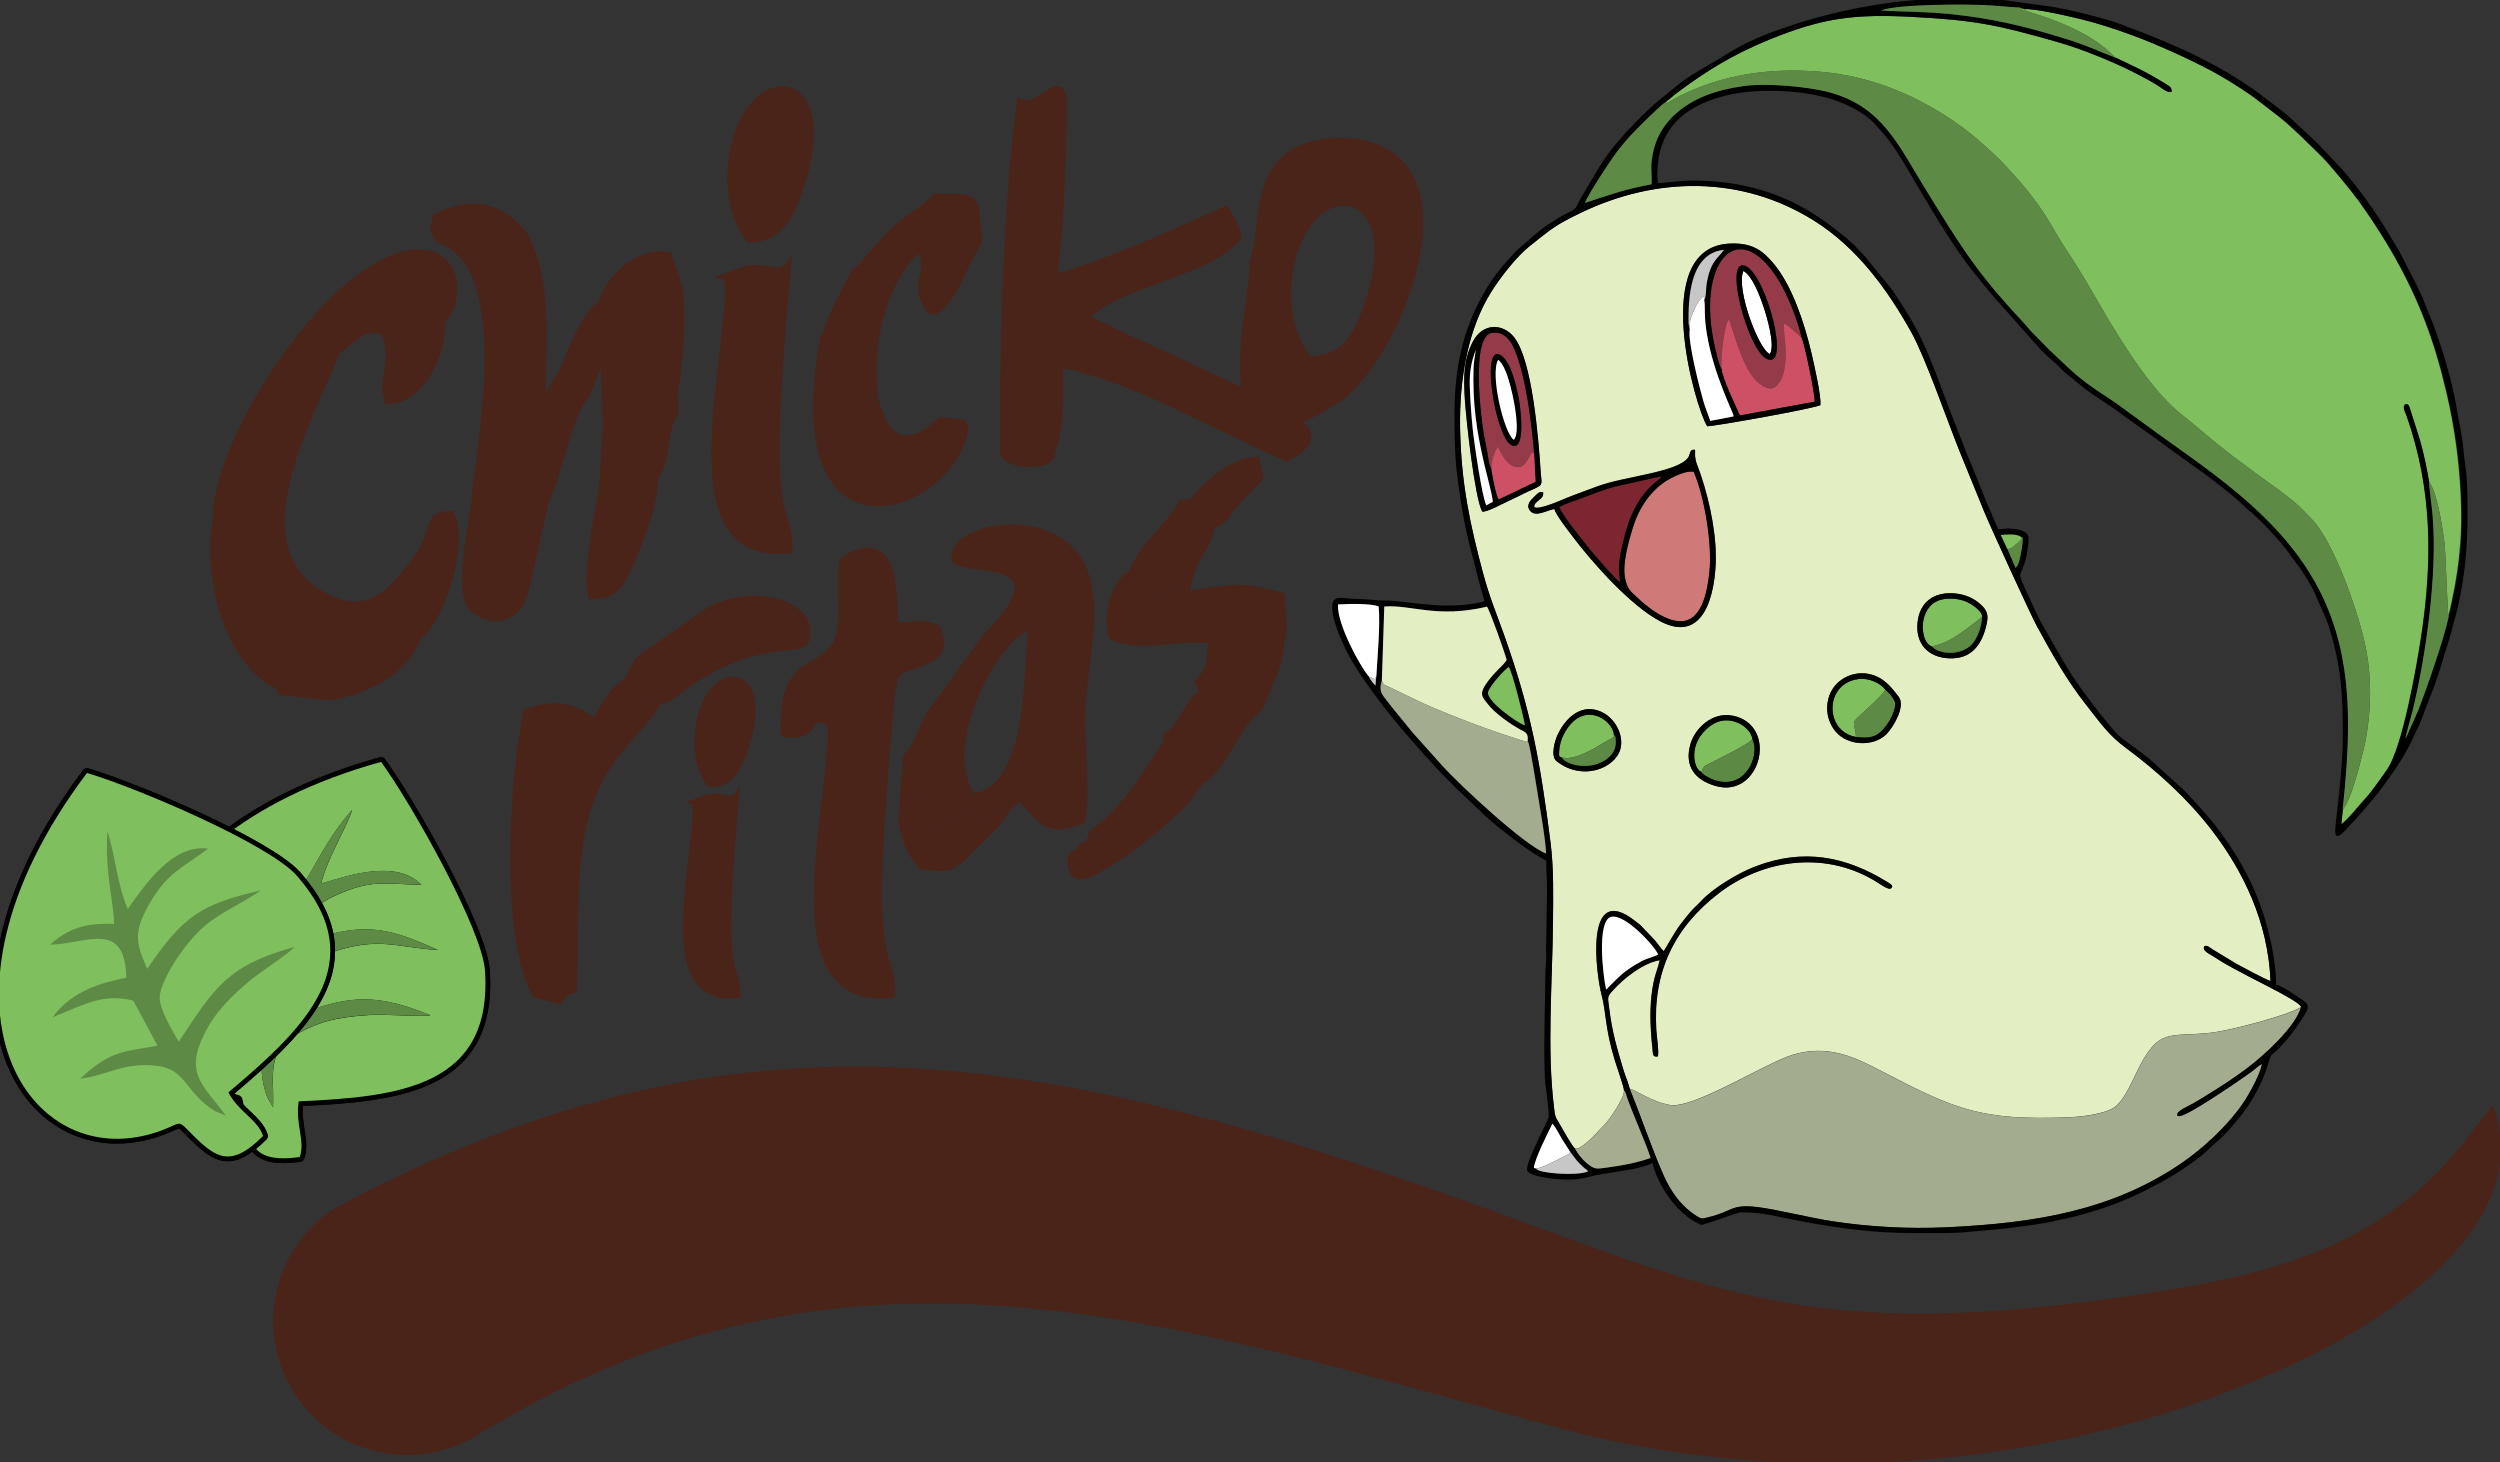 <?xml version="1.0" encoding="UTF-8"?>
<!DOCTYPE svg PUBLIC "-//W3C//DTD SVG 1.1//EN" "http://www.w3.org/Graphics/SVG/1.1/DTD/svg11.dtd">
<!-- Creator: CorelDRAW -->
<svg xmlns="http://www.w3.org/2000/svg" xml:space="preserve" width="26.924mm" height="15.748mm" style="shape-rendering:geometricPrecision; text-rendering:geometricPrecision; image-rendering:optimizeQuality; fill-rule:evenodd; clip-rule:evenodd"
viewBox="0 0 26.924 15.748"
 xmlns:xlink="http://www.w3.org/1999/xlink">
 <rect x="0" y="0" width="26.924" height="15.748" fill="#333333" stroke="none"/>
 <defs>
  <style type="text/css">
   <![CDATA[
    .str1 {stroke:#010100;stroke-width:0.103;stroke-linecap:round;stroke-linejoin:round}
    .str0 {stroke:black;stroke-width:0.103;stroke-linecap:round;stroke-linejoin:round}
    .fil0 {fill:none}
    .fil3 {fill:#010100}
    .fil2 {fill:#4A2319}
    .fil12 {fill:#5C8A45}
    .fil6 {fill:#5D8B45}
    .fil10 {fill:#7D2631}
    .fil1 {fill:#7FBF5E}
    .fil8 {fill:#953A49}
    .fil5 {fill:#A3AC8E}
    .fil11 {fill:#A5AD8E}
    .fil9 {fill:#CE5065}
    .fil7 {fill:#CF7A79}
    .fil4 {fill:#E3EEC3}
    .fil14 {fill:#C7C7C7}
    .fil16 {fill:#C8C8C8}
    .fil15 {fill:#FBFBFC}
    .fil13 {fill:white}
   ]]>
  </style>
 </defs>
 <g id="Capa_x0020_1">
  <g>
   <path class="fil0 str0" d="M3.243 9.553c0.117,-0.146 0.268,-0.519 0.551,-0.832 -0.091,0.257 -0.262,0.505 -0.336,0.796 0.322,-0.099 0.814,-0.26 1.082,0.013 -0.351,-0.007 -0.509,-0.059 -0.845,0.079 -0.336,0.137 -0.391,0.241 -0.464,0.548 0.654,-0.218 0.89,-0.199 1.486,0.075 -0.476,-0.033 -0.633,-0.146 -1.15,0.025 -0.141,0.046 -0.355,0.139 -0.42,0.23 -0.078,0.109 -0.102,0.346 -0.123,0.498 0.653,-0.224 0.908,-0.338 1.612,-0.051 -0.092,0.021 -0.486,-0.014 -0.648,-0.003 -0.198,0.013 -0.399,0.035 -0.573,0.103 -0.589,0.231 -0.458,0.475 -0.474,0.891l-0.062 -0.108c-0.141,-0.369 0.038,-0.549 -0.211,-0.782 -0.252,-0.234 -0.46,-0.226 -0.729,-0.38 0.46,-0.046 0.567,0.07 0.877,0.225l0.088 -0.544c-0.204,-0.252 -0.411,-0.282 -0.799,-0.386 0.334,-0.1 0.651,0.025 0.89,0.145 0.379,-0.513 -0.134,-0.555 -0.433,-0.782 0.332,-0.029 0.518,0.112 0.681,0.241zm0.862 -1.348c-2.999,0.832 -3.162,3.089 -1.715,3.541 0.252,0.079 0.209,-0.007 0.249,0.281 0.045,0.321 0.115,0.5 0.589,0.434 0.062,-0.174 -0.05,-0.354 -0.011,-0.6 1.099,-0.048 2.085,-0.165 2.007,-1.401 -0.028,-0.452 -0.795,-1.809 -1.12,-2.255z"/>
   <path id="1" class="fil1" d="M3.243 9.553c0.117,-0.146 0.268,-0.519 0.551,-0.832 -0.091,0.257 -0.262,0.505 -0.336,0.796 0.322,-0.099 0.814,-0.26 1.082,0.013 -0.351,-0.007 -0.509,-0.059 -0.845,0.079 -0.336,0.137 -0.391,0.241 -0.464,0.548 0.654,-0.218 0.89,-0.199 1.486,0.075 -0.476,-0.033 -0.633,-0.146 -1.15,0.025 -0.141,0.046 -0.355,0.139 -0.42,0.23 -0.078,0.109 -0.102,0.346 -0.123,0.498 0.653,-0.224 0.908,-0.338 1.612,-0.051 -0.092,0.021 -0.486,-0.014 -0.648,-0.003 -0.198,0.013 -0.399,0.035 -0.573,0.103 -0.589,0.231 -0.458,0.475 -0.474,0.891l-0.062 -0.108c-0.141,-0.369 0.038,-0.549 -0.211,-0.782 -0.252,-0.234 -0.46,-0.226 -0.729,-0.38 0.46,-0.046 0.567,0.07 0.877,0.225l0.088 -0.544c-0.204,-0.252 -0.411,-0.282 -0.799,-0.386 0.334,-0.1 0.651,0.025 0.89,0.145 0.379,-0.513 -0.134,-0.555 -0.433,-0.782 0.332,-0.029 0.518,0.112 0.681,0.241zm0.862 -1.348c-2.999,0.832 -3.162,3.089 -1.715,3.541 0.252,0.079 0.209,-0.007 0.249,0.281 0.045,0.321 0.115,0.5 0.589,0.434 0.062,-0.174 -0.05,-0.354 -0.011,-0.6 1.099,-0.048 2.085,-0.165 2.007,-1.401 -0.028,-0.452 -0.795,-1.809 -1.12,-2.255z"/>
  </g>
  <g>
   <path class="fil0 str1" d="M3.243 9.553c0.117,-0.146 0.268,-0.519 0.551,-0.832 -0.091,0.257 -0.262,0.505 -0.336,0.796 0.322,-0.099 0.814,-0.26 1.082,0.013 -0.351,-0.007 -0.509,-0.059 -0.845,0.079 -0.336,0.137 -0.391,0.241 -0.464,0.548 0.654,-0.218 0.89,-0.199 1.486,0.075 -0.476,-0.033 -0.633,-0.146 -1.15,0.025 -0.141,0.046 -0.355,0.139 -0.42,0.23 -0.078,0.109 -0.102,0.346 -0.123,0.498 0.653,-0.224 0.908,-0.338 1.612,-0.051 -0.092,0.021 -0.486,-0.014 -0.648,-0.003 -0.198,0.013 -0.399,0.035 -0.573,0.103 -0.589,0.231 -0.458,0.475 -0.474,0.891l-0.062 -0.108c-0.141,-0.369 0.038,-0.549 -0.211,-0.782 -0.252,-0.234 -0.46,-0.226 -0.729,-0.38 0.46,-0.046 0.567,0.07 0.877,0.225l0.088 -0.544c-0.204,-0.252 -0.411,-0.282 -0.799,-0.386 0.334,-0.1 0.651,0.025 0.89,0.145 0.379,-0.513 -0.134,-0.555 -0.433,-0.782 0.332,-0.029 0.518,0.112 0.681,0.241zm0.862 -1.348c-2.999,0.832 -3.162,3.089 -1.715,3.541 0.252,0.079 0.209,-0.007 0.249,0.281 0.045,0.321 0.115,0.5 0.589,0.434 0.062,-0.174 -0.05,-0.354 -0.011,-0.6 1.099,-0.048 2.085,-0.165 2.007,-1.401 -0.028,-0.452 -0.795,-1.809 -1.12,-2.255zm0 0z"/>
   <path id="1" class="fil1" d="M3.243 9.553c0.117,-0.146 0.268,-0.519 0.551,-0.832 -0.091,0.257 -0.262,0.505 -0.336,0.796 0.322,-0.099 0.814,-0.26 1.082,0.013 -0.351,-0.007 -0.509,-0.059 -0.845,0.079 -0.336,0.137 -0.391,0.241 -0.464,0.548 0.654,-0.218 0.89,-0.199 1.486,0.075 -0.476,-0.033 -0.633,-0.146 -1.15,0.025 -0.141,0.046 -0.355,0.139 -0.42,0.23 -0.078,0.109 -0.102,0.346 -0.123,0.498 0.653,-0.224 0.908,-0.338 1.612,-0.051 -0.092,0.021 -0.486,-0.014 -0.648,-0.003 -0.198,0.013 -0.399,0.035 -0.573,0.103 -0.589,0.231 -0.458,0.475 -0.474,0.891l-0.062 -0.108c-0.141,-0.369 0.038,-0.549 -0.211,-0.782 -0.252,-0.234 -0.46,-0.226 -0.729,-0.38 0.46,-0.046 0.567,0.07 0.877,0.225l0.088 -0.544c-0.204,-0.252 -0.411,-0.282 -0.799,-0.386 0.334,-0.1 0.651,0.025 0.89,0.145 0.379,-0.513 -0.134,-0.555 -0.433,-0.782 0.332,-0.029 0.518,0.112 0.681,0.241zm0.862 -1.348c-2.999,0.832 -3.162,3.089 -1.715,3.541 0.252,0.079 0.209,-0.007 0.249,0.281 0.045,0.321 0.115,0.5 0.589,0.434 0.062,-0.174 -0.05,-0.354 -0.011,-0.6 1.099,-0.048 2.085,-0.165 2.007,-1.401 -0.028,-0.452 -0.795,-1.809 -1.12,-2.255zm0 0z"/>
  </g>
  <path class="fil2" d="M9.674 8.851c0.059,0.28 0.102,0.348 0.225,0.505 0.297,0.047 0.37,0.041 0.551,-0.15 0.103,-0.109 0.22,-0.212 0.329,-0.331 -0.282,-0.056 -0.203,-0.132 -0.468,-0.163 -0.046,0.138 -0.013,0.099 -0.023,0.142l-0.033 0.109c-0.282,-0.033 -0.23,-0.026 -0.288,-0.281 -0.063,-0.278 -0.06,-0.161 -0.137,-0.389 -0.038,0.144 -0.051,0.167 -0.075,0.282 -0.009,0.038 -0.022,0.115 -0.03,0.145 -0.039,0.146 0.025,0.029 -0.05,0.13zm1.689 -3.973c0,0.102 -0.098,0.152 -0.294,0.152 -0.138,0 -0.239,-0.044 -0.301,-0.133 0,-1.678 0.064,-2.961 0.191,-3.847 0.061,0.021 0.096,0.032 0.107,0.032 0.016,0 0.069,-0.025 0.153,-0.076 0.085,-0.052 0.135,-0.077 0.15,-0.077 0.079,0 0.119,0.053 0.119,0.158 0,0.654 -0.031,1.272 -0.094,1.856 0.41,-0.117 1.017,-0.361 1.822,-0.734 0.102,0.161 0.151,0.286 0.151,0.374 -0.146,0.144 -0.331,0.257 -0.556,0.341 -0.16,0.061 -0.344,0.131 -0.555,0.21 -0.21,0.079 -0.38,0.17 -0.509,0.271 0.145,0.078 0.374,0.187 0.688,0.329l0.806 0.373c0.294,0.135 0.547,0.28 0.761,0.438 0.082,0.027 0.122,0.077 0.122,0.153 0,0.097 -0.088,0.189 -0.265,0.273 -0.11,-0.045 -0.502,-0.231 -1.178,-0.555 -0.473,-0.229 -0.884,-0.379 -1.232,-0.451 -0.002,0.272 -0.004,0.426 -0.006,0.465 -0.011,0.196 -0.038,0.346 -0.08,0.449zm-3.984 3.765c0.071,0.029 0.102,-0.051 0.066,0.321 -0.071,0.745 -0.325,1.887 0.528,1.782 0.011,-0.196 -0.049,-0.236 -0.077,-0.435 -0.026,-0.186 -0.022,-0.404 -0.016,-0.593 0.013,-0.353 0.043,-0.741 0.075,-1.084 0.027,-0.317 0.014,-0.031 -0.121,-0.067 -0.171,-0.044 -0.251,0 -0.354,0.038 -0.008,0.003 -0.023,0.009 -0.03,0.011l-0.07 0.027zm0.316 -5.655c0.099,0.04 0.144,-0.072 0.093,0.453 -0.1,1.052 -0.458,2.663 0.746,2.514 0.015,-0.277 -0.069,-0.333 -0.109,-0.614 -0.037,-0.263 -0.032,-0.57 -0.022,-0.836 0.018,-0.498 0.061,-1.047 0.105,-1.53 0.039,-0.448 0.02,-0.044 -0.171,-0.094 -0.241,-0.063 -0.353,-0.001 -0.5,0.053 -0.01,0.004 -0.033,0.012 -0.042,0.016l-0.099 0.039zm-0.066 5.492c-0.131,-0.179 -0.192,-0.433 -0.124,-0.737 0.151,-0.675 0.834,-0.608 0.575,0.254 -0.077,0.256 -0.17,0.49 -0.451,0.483zm0.418 -5.868c-0.185,-0.252 -0.271,-0.611 -0.175,-1.039 0.213,-0.954 1.177,-0.858 0.811,0.358 -0.109,0.361 -0.24,0.692 -0.636,0.681zm-1.603 0.637c-0.16,0.099 -0.325,0.498 -0.408,0.71l-0.158 0.273 0.012 -0.682c-0.018,-0.436 -0.036,-0.666 -0.204,-1.025 -0.253,-0.328 -0.574,-0.44 -1.028,-0.209 -0.034,0.249 -0.053,0.118 0.051,0.297 0.793,0.243 0.438,2.089 0.373,2.728 -0.025,0.311 -0.211,1.006 -0.029,1.218 0.131,0.157 0.516,0.249 0.638,-0.184l0.225 -0.993c0.123,-0.185 0.233,-0.909 0.428,-1.108l0.128 -0.318 0.022 0.656 -0.043 0.616c-0.045,0.327 -0.188,0.931 -0.112,1.223 0.347,0.028 0.416,-0.205 0.541,-0.508 0.102,-0.246 0.201,-0.531 0.208,-0.804 0.143,-0.149 0.082,-0.49 0.216,-0.678l-0.005 -0.235c0.055,-0.277 0.097,-0.852 0.051,-1.131l-0.125 -0.379c-0.391,-0.067 -0.697,0.276 -0.78,0.532zm-4.148 2.209l-0.002 0.106c-0.132,0.749 0.183,1.622 0.669,1.844l0.045 0.076 0.555 0.062c0.48,-0.101 0.835,-0.306 0.973,-0.675 0.228,-0.144 0.545,-1.036 0.339,-1.369 -0.375,0.006 -0.14,0.177 -0.51,0.617 -0.173,0.205 -0.375,0.461 -0.746,0.317 -1.151,-0.447 -0.177,-2.041 0.036,-2.63l0.203 -0.156c0.1,-0.068 0.093,-0.057 0.214,-0.06 0.007,0 0.026,0.003 0.038,0.007 0.088,0.233 0.026,0.349 0.003,0.595l0.035 0.16c0.399,0.019 0.652,-0.5 0.647,-0.88 0.177,-0.206 0.197,-0.594 -0.087,-0.747 -0.85,-0.339 -2.287,1.699 -2.412,2.733zm7.76 -3.37c-0.141,0.158 -0.349,0.253 -0.498,0.413 -0.085,0.091 -0.127,0.141 -0.215,0.237 -0.101,0.111 -0.082,0.129 -0.166,0.156 -0.096,0.224 -0.238,0.42 -0.308,0.677l-0.034 0.051c-0.489,2.655 1.498,1.894 1.591,0.983l-0.028 -0.085 -0.279 -0.027 -0.166 0.136c-0.352,0.197 -0.413,-0.121 -0.5,-0.338l-0.008 -0.224c-0.027,-0.491 0.149,-1.071 0.449,-1.337 0.081,0.202 -0.053,0.261 0.008,0.481l0.041 0.083c0.15,0.324 0.435,-0.286 0.489,-0.423l0.147 -0.276c-0.059,-0.527 0.026,-0.501 -0.523,-0.509zm3.326 4.634l0.057 0.331 -0.273 0.11c0.013,0.03 0.086,-0.047 0.005,0.194 -0.074,0.22 -0.244,0.088 -0.262,0.087 -0.091,0.08 -0.022,0.001 -0.118,0.13 -0.043,0.058 -0.061,0.101 -0.088,0.142 -0.075,0.115 -0.074,0.13 -0.171,0.187l0 0.081 0.278 0.649 0.149 -0.197c0.273,-0.16 0.357,-0.587 0.637,-0.789l0.203 -0.494 0.063 -0.407 -0.138 -0.021c-0.113,0.191 -0.011,0.121 -0.179,0.168 -0.077,-0.144 -0.006,-0.067 -0.164,-0.172zm-0.567 -1.346c0.191,0.079 0.237,0.251 0.264,0.319 0.201,-0.114 0.15,-0.149 0.288,-0.289 0.129,-0.13 0.141,-0.141 0.244,-0.255l-0.053 -0.228c-0.281,-0.023 -0.582,0.266 -0.742,0.454zm-4.015 2.399c0.099,0.04 0.143,-0.072 0.093,0.453 -0.1,1.051 -0.458,2.663 0.746,2.514 0.016,-0.277 -0.069,-0.333 -0.109,-0.614 -0.038,-0.262 -0.032,-0.57 -0.023,-0.836 0.018,-0.498 0.061,-1.047 0.105,-1.53l0.022 -0.26c-0.128,0.157 -0.108,-0.216 -0.108,0.223 0.005,-0.006 0.189,0.013 -0.086,-0.058 -0.241,-0.063 -0.354,0 -0.5,0.053 -0.011,0.004 -0.033,0.013 -0.042,0.016l-0.099 0.039zm2.935 1.173c-0.076,0.224 -0,0.025 -0.135,0.182 -0.045,0.052 -0.134,0.052 -0.098,0.211 0.049,0.218 0.267,0.112 0.406,0.013 0.205,-0.085 0.798,-0.581 0.902,-0.721l-0.278 -0.649c-0.237,0.359 -0.481,0.76 -0.798,0.964zm0.967 -3.554c-0.149,0.272 -0.398,0.415 -0.546,0.763 0.066,0.104 0.068,0.192 0.227,0.233 0.016,0.004 0.032,0.008 0.049,0.009 0.288,0.027 0.24,-0.104 0.264,-0.166 0.057,0.333 -0.039,-0.02 0.121,0.121 0.062,-0.356 0.22,-0.422 0.261,-0.661 -0.027,-0.068 -0.072,-0.239 -0.264,-0.319l-0.113 0.018zm-6.956 5.348l0.291 0.075c0.086,-0.099 0.072,-0.117 0.171,-0.125 0.039,-0.61 -0.024,-1.318 0.134,-1.898 0.181,-0.665 0.544,-0.821 0.773,-1.209 -0.209,-0.133 -0.314,-0.032 -0.361,-0.305 -0.196,0.144 -0.217,0.211 -0.357,0.442 -0.244,-0.166 -0.445,-0.194 -0.757,-0.081 -0.151,0.717 -0.269,2.476 0.106,3.102zm3.199 -3.785c-0.174,0.247 -0.574,0.119 -0.536,0.972 0.182,0.035 0.3,0.028 0.391,-0.154l0.099 -0.039c0.009,-0.004 0.031,-0.012 0.042,-0.016 0.147,-0.053 0.259,-0.116 0.5,-0.053 0.275,0.071 0.091,0.052 0.086,0.058 0,-0.439 -0.021,-0.066 0.108,-0.223 0.052,-0.335 0.038,-0.208 0.334,-0.343 0.227,-0.104 0.235,-0.207 0.151,-0.419 -0.253,-0.104 -0.196,-0.023 -0.448,-0.045 -0.006,-0.141 -0.007,-0.286 -0.028,-0.426 -0.092,-0.629 -0.583,-0.269 -0.592,-0.253 -0.083,0.129 0.049,0.794 -0.107,0.942zm-2.191 0.322c0.047,0.273 0.152,0.172 0.361,0.305 0.159,-0.036 0.166,-0.091 0.332,-0.202 0.908,-0.605 1.297,-0.188 1.282,-0.599 -0.009,-0.264 -0.487,-0.513 -1.078,-0.261l-0.76 0.527c-0.045,0.046 -0.059,0.059 -0.095,0.122 -0.066,0.115 -0.012,-0.024 -0.041,0.109zm3.736 1.266c-0.334,-0.524 0.219,-1.578 0.577,-1.754 -0.039,0.597 -0.038,1.665 -0.577,1.754zm-0.767 -0.4l-0.05 0.705c0.075,-0.102 0.011,0.016 0.05,-0.13 0.008,-0.03 0.021,-0.107 0.03,-0.145 0.025,-0.115 0.038,-0.138 0.075,-0.282 0.077,0.228 0.074,0.11 0.137,0.389 0.058,0.256 0.006,0.249 0.288,0.281l0.033 -0.109c0.009,-0.043 -0.023,-0.004 0.023,-0.142 0.265,0.032 0.186,0.108 0.468,0.163 0.089,-0.123 0.076,-0.138 0.203,-0.238 0.217,0.229 0.293,0.39 0.696,0.23 0.084,-0.189 -0.012,-0.996 0.016,-1.311 0.035,-0.401 0.145,-0.878 0.061,-1.272 -0.202,-0.955 -1.625,-0.659 -1.5,-0.239 0.153,0.193 1.193,-0.078 0.339,0.789l-0.613 0.843c-0.074,0.144 -0.15,0.361 -0.258,0.469zm3.142 -0.809l0.044 0.107c0.019,0.002 0.189,0.133 0.262,-0.087 0.081,-0.241 0.007,-0.164 -0.005,-0.194l0.273 -0.11 -0.057 -0.331c-0.096,-0.13 -0.121,-0.186 -0.118,-0.424l-0.446 0.059c-0.16,-0.141 -0.064,0.212 -0.121,-0.121 -0.024,0.061 0.024,0.192 -0.264,0.166 -0.017,-0.001 -0.033,-0.005 -0.049,-0.009 -0.16,-0.041 -0.162,-0.129 -0.227,-0.233 -0.124,0.045 -0.31,0.376 -0.211,0.721 0.301,0.154 0.691,0.014 1.068,0.048 -0.028,0.247 -0.023,0.282 -0.148,0.409zm0.516 -0.615c0.158,0.105 0.087,0.028 0.164,0.172 0.168,-0.047 0.066,0.024 0.179,-0.168l0.138 0.021 -0.006 0.007 -0.023 -0.363c-0.173,-0.047 -0.355,-0.101 -0.57,-0.093 -0.003,0.239 0.022,0.294 0.118,0.424z"/>
  <path class="fil2" d="M13.455 2.82c0.059,0.28 -0.638,2.567 0.967,1.513 0.662,-0.451 1.559,-2.622 0.188,-2.839 -1.257,-0.103 -0.992,0.942 -1.155,1.327zm0.656 1.013c-0.178,-0.242 -0.261,-0.589 -0.169,-1 0.205,-0.918 1.133,-0.826 0.781,0.345 -0.105,0.348 -0.232,0.666 -0.612,0.655z"/>
  <path class="fil3" d="M1.509 10.071c-0.208,-0.003 -0.441,-0.001 -0.687,0.223 0.375,-0.002 0.808,-0.281 0.819,0.357 -0.263,0.05 -0.59,0.144 -0.794,0.426 0.371,-0.154 0.553,-0.256 0.869,-0.18l0.261 0.485c-0.34,0.066 -0.496,0.039 -0.832,0.356 0.307,-0.041 0.467,-0.174 0.809,-0.142 0.34,0.033 0.307,0.284 0.644,0.492l0.115 0.048c-0.24,-0.34 -0.493,-0.454 -0.166,-0.995 0.096,-0.16 0.242,-0.3 0.392,-0.431 0.122,-0.106 0.456,-0.319 0.516,-0.392 -0.734,0.201 -0.866,0.447 -1.248,1.022 -0.075,-0.133 -0.201,-0.336 -0.205,-0.47 -0.003,-0.112 0.11,-0.316 0.193,-0.439 0.306,-0.451 0.5,-0.457 0.897,-0.721 -0.64,0.146 -0.839,0.274 -1.225,0.845 -0.129,-0.288 -0.149,-0.404 0.034,-0.717 0.183,-0.314 0.34,-0.368 0.623,-0.577 -0.378,-0.053 -0.67,0.374 -0.866,0.649 -0.117,-0.276 -0.134,-0.576 -0.218,-0.836 -0.034,0.421 0.073,0.809 0.069,0.995z"/>
  <path class="fil0" d="M1.509 10.071c-0.208,-0.003 -0.441,-0.001 -0.687,0.223 0.375,-0.002 0.808,-0.281 0.819,0.357 -0.263,0.05 -0.59,0.144 -0.794,0.426 0.371,-0.154 0.553,-0.256 0.869,-0.18l0.261 0.485c-0.34,0.066 -0.496,0.039 -0.832,0.356 0.307,-0.041 0.467,-0.174 0.809,-0.142 0.34,0.033 0.307,0.284 0.644,0.492l0.115 0.048c-0.24,-0.34 -0.493,-0.454 -0.166,-0.995 0.096,-0.16 0.242,-0.3 0.392,-0.431 0.122,-0.106 0.456,-0.319 0.516,-0.392 -0.734,0.201 -0.866,0.447 -1.248,1.022 -0.075,-0.133 -0.201,-0.336 -0.205,-0.47 -0.003,-0.112 0.11,-0.316 0.193,-0.439 0.306,-0.451 0.5,-0.457 0.897,-0.721 -0.64,0.146 -0.839,0.274 -1.225,0.845 -0.129,-0.288 -0.149,-0.404 0.034,-0.717 0.183,-0.314 0.34,-0.368 0.623,-0.577 -0.378,-0.053 -0.67,0.374 -0.866,0.649 -0.117,-0.276 -0.134,-0.576 -0.218,-0.836 -0.034,0.421 0.073,0.809 0.069,0.995zm0 0z"/>
  <path class="fil4" d="M18.662 7.708c-0.226,-0.047 -0.408,0.14 -0.456,0.301 -0.07,0.239 0.043,0.39 0.27,0.455 0.484,0.14 0.685,-0.654 0.185,-0.757zm-1.477 -0.063c-0.205,-0.049 -0.35,0.135 -0.41,0.268 -0.031,0.067 -0.077,0.232 -0.012,0.284 0.277,0.22 0.63,0.079 0.688,-0.131 0.044,-0.158 -0.073,-0.375 -0.266,-0.421zm2.938 -0.388c-0.19,-0.037 -0.412,0.081 -0.442,0.318 -0.016,0.124 0.028,0.232 0.087,0.302 0.13,0.156 0.41,0.169 0.55,0.027 0.066,-0.067 0.209,-0.296 0.13,-0.4 -0.081,-0.107 -0.165,-0.216 -0.325,-0.247zm0.936 -0.866c-0.234,-0.024 -0.385,0.095 -0.408,0.31 -0.025,0.236 0.118,0.378 0.337,0.388 0.231,0.011 0.344,-0.131 0.398,-0.333 0.037,-0.137 0.017,-0.184 -0.069,-0.258 -0.063,-0.054 -0.149,-0.096 -0.259,-0.107zm-4.13 -0.624c0.231,0.305 0.634,0.756 0.952,0.923 0.464,0.244 0.597,-0.279 0.598,-0.702 0.001,-0.307 -0.094,-0.711 -0.201,-0.984 -0.05,-0.129 0.01,-0.178 -0.051,-0.16 -0.029,0.009 -0.024,0.047 -0.042,0.077 -0.104,0.163 -0.69,0.207 -0.975,0.313 -0.118,0.044 -0.225,0.082 -0.341,0.128 -0.06,0.025 -0.287,0.128 -0.345,0.099 -0.007,-0.072 0.107,-0.077 0.096,-0.159 -0.046,-0.012 -0.047,0 -0.111,0.061 -0.025,0.023 -0.069,0.072 -0.038,0.123 0.057,0.093 0.177,0.01 0.269,-0.007 0.03,0.079 0.142,0.222 0.191,0.286zm-0.967 -0.259c0.046,0.008 0.201,-0.076 0.248,-0.098 0.084,-0.038 0.152,-0.074 0.237,-0.115 0.041,-0.019 0.08,-0.032 0.123,-0.058 0.045,-0.027 0.026,-0.075 0.022,-0.132 -0.025,-0.391 -0.092,-1.223 -0.287,-1.473 -0.117,-0.15 -0.337,-0.162 -0.445,0.048 -0.101,0.196 -0.099,0.369 -0.086,0.613 0.013,0.214 0.108,1.075 0.187,1.214zm3.642 -1.146c0.012,-0.095 -0.074,-0.469 -0.1,-0.576 -0.074,-0.311 -0.208,-0.721 -0.412,-0.957 -0.107,-0.124 -0.217,-0.22 -0.474,-0.205 -0.859,0.05 -0.36,1.766 -0.233,1.966 0.055,0.006 1.17,-0.195 1.219,-0.227zm5.175 6.484c-0.141,0.089 -0.762,0.252 -0.964,0.275 -0.453,0.052 -0.566,-0.07 -0.807,0.43 -0.065,0.136 -0.142,0.308 -0.238,0.374 -0.109,0.074 -0.36,0.103 -0.513,0.108 -0.91,0.033 -1.19,-0.078 -1.976,-0.489 -0.285,-0.149 -0.584,-0.305 -0.978,-0.184 -0.289,0.089 -1.062,0.58 -1.315,0.54 -0.199,-0.032 -0.391,-0.173 -0.438,-0.175 -0.014,-0.061 -0.048,-0.137 -0.068,-0.203 -0.071,-0.241 -0.119,-0.391 -0.153,-0.659 -0.018,-0.137 -0.025,-0.128 0.046,-0.206 0.11,-0.121 0.318,-0.29 0.499,-0.318 -0.018,0.08 -0.05,0.153 -0.068,0.244 -0.038,0.188 -0.038,0.377 -0.024,0.569 0.003,0.046 0.008,0.091 0.013,0.137 0.006,0.056 -0.005,0.097 0.057,0.087 0.015,-0.044 -0.012,-0.215 -0.016,-0.279 -0.041,-0.628 0.191,-1.111 0.677,-1.482 0.468,-0.357 1.118,-0.454 1.658,-0.141 0.073,0.042 0.166,0.116 0.193,0.091 0.025,-0.024 0.013,-0.034 -0.038,-0.066 -0.449,-0.278 -0.902,-0.367 -1.422,-0.169 -0.187,0.071 -0.459,0.236 -0.584,0.372 -0.039,0.043 -0.083,0.078 -0.12,0.123 -0.036,0.044 -0.069,0.083 -0.104,0.13 -0.074,0.099 -0.162,0.266 -0.18,0.288l-0.027 -0.028c-0.009,-0.012 -0.011,-0.016 -0.023,-0.031 -0.015,-0.02 -0.029,-0.038 -0.048,-0.061l-0.154 -0.161c-0.017,-0.015 -0.04,-0.031 -0.061,-0.048 -0.55,-0.429 -0.413,0.59 -0.355,0.804 0.049,0.182 0.035,0.355 0.143,0.705 0.017,0.056 0.096,0.282 0.097,0.317 0.015,0.067 -0.146,0.309 -0.208,0.371 -0.039,0.039 -0.247,0.281 -0.317,0.258 -0.033,-0.02 -0.145,-0.227 -0.175,-0.278 -0.046,-0.074 -0.041,-0.074 -0.053,-0.169 -0.077,-0.628 -0.017,-1.337 -0.011,-1.978 0.003,-0.292 0.01,-0.587 -0.026,-0.872 -0.112,-0.875 -0.211,-1.417 -0.494,-2.218 -0.082,-0.232 -0.162,-0.419 -0.23,-0.672 -0.142,-0.532 -0.238,-0.972 -0.25,-1.564 -0.011,-0.551 0.09,-1.088 0.337,-1.478 0.099,-0.157 0.269,-0.378 0.416,-0.494 0.228,-0.18 0.265,-0.219 0.546,-0.355 0.81,-0.39 1.726,-0.406 2.508,0.081 0.46,0.287 0.789,0.732 1.054,1.208 0.153,0.276 0.383,0.944 0.522,1.288 0.089,0.221 0.174,0.424 0.261,0.64 0.057,0.142 0.507,1.126 0.571,1.24 0.166,0.303 0.315,0.572 0.524,0.837 0.154,0.195 0.244,0.331 0.432,0.469 0.338,0.249 0.67,0.554 0.925,0.886 0.338,0.44 0.606,0.987 0.632,1.624 -0.062,-0.019 -0.296,-0.147 -0.367,-0.185l-0.258 -0.156c-0.008,-0.005 -0.037,-0.027 -0.044,-0.03 -0.012,-0.006 -0.032,-0.015 -0.046,0.001 -0.021,0.045 0.061,0.079 0.098,0.104 0.146,0.096 0.257,0.15 0.415,0.234 0.085,0.045 0.533,0.262 0.531,0.313z"/>
  <path class="fil1" d="M26.371 6.637c-0.013,-0.023 -0.032,-0.677 -0.044,-0.784 -0.016,-0.134 -0.073,-0.525 -0.158,-0.649 -0.001,-0.002 -0.004,-0.002 -0.005,-0.006 -0.001,-0.004 -0.003,-0.004 -0.005,-0.006 -0.025,-0.147 -0.059,-0.31 -0.099,-0.452l-0.1 -0.315c-0.015,-0.044 -0.016,-0.082 -0.061,-0.07 -0.031,0.031 0.005,0.089 0.017,0.122 0.277,0.782 0.282,1.558 0.157,2.38 -0.049,0.32 -0.199,1.184 -0.365,1.428 -0.052,0.076 -0.171,0.245 -0.231,0.309 -0.053,0.056 -0.213,0.256 -0.264,0.281l0.016 -0.157c0.086,-0.069 0.223,-0.61 0.252,-0.77 0.055,-0.299 0.061,-0.632 0.005,-0.933 -0.069,-0.376 -0.345,-1.18 -0.596,-1.431 -0.117,-0.118 -0.113,-0.126 -0.267,-0.246 -0.093,-0.073 -0.191,-0.139 -0.291,-0.213 -0.097,-0.072 -0.196,-0.144 -0.29,-0.215 -0.209,-0.159 -0.366,-0.302 -0.556,-0.453 -0.251,-0.199 -0.498,-0.561 -0.673,-0.841 -0.132,-0.21 -0.251,-0.427 -0.379,-0.64 -0.066,-0.109 -0.128,-0.208 -0.196,-0.309 -0.068,-0.1 -0.124,-0.21 -0.19,-0.315 -0.14,-0.223 -0.288,-0.393 -0.446,-0.563 -0.088,-0.096 -0.165,-0.163 -0.259,-0.246 -0.09,-0.081 -0.175,-0.15 -0.282,-0.224 -0.387,-0.267 -0.884,-0.503 -1.479,-0.548 -0.53,-0.04 -1.021,0.03 -1.489,0.261l-0.123 0.068c-0.041,0.022 -0.028,0.019 -0.036,0.004 0.024,-0.026 0.034,-0.029 0.057,-0.048 0.024,-0.02 0.04,-0.034 0.064,-0.053 0.327,-0.245 0.607,-0.416 1.001,-0.577 0.573,-0.234 0.916,-0.277 1.545,-0.243 0.666,0.035 0.91,0.086 1.538,0.265 0.233,0.066 0.45,0.152 0.657,0.244 0.119,0.053 0.335,0.162 0.444,0.231 0.041,0.026 0.095,0.078 0.145,0.067 0.009,-0.052 -0.038,-0.07 -0.114,-0.116 -0.193,-0.117 -0.286,-0.155 -0.49,-0.253 -0.193,-0.203 -0.461,-0.33 -0.736,-0.43l-0.283 -0.092c-0.001,-0.003 -0.005,-0.003 -0.007,-0.004l0.044 0.003c0.092,-0.014 0.489,0.078 0.595,0.104 0.191,0.045 0.367,0.105 0.543,0.168 0.278,0.1 0.734,0.306 0.976,0.448 0.151,0.088 0.304,0.186 0.428,0.283 0.069,0.055 0.131,0.101 0.198,0.153 0.145,0.114 0.327,0.298 0.462,0.431 0.086,0.084 0.336,0.39 0.405,0.487 0.447,0.628 0.744,1.222 0.926,2.001 0.006,0.026 0.012,0.047 0.018,0.073 0.085,0.372 0.132,0.717 0.15,1.103 0.023,0.479 -0.03,0.851 -0.133,1.287z"/>
  <path class="fil5" d="M17.551 11.727c0.047,0.002 0.239,0.142 0.438,0.175 0.253,0.041 1.026,-0.451 1.315,-0.54 0.394,-0.121 0.693,0.035 0.978,0.184 0.786,0.411 1.066,0.521 1.976,0.489 0.154,-0.005 0.405,-0.034 0.513,-0.108 0.097,-0.066 0.173,-0.238 0.238,-0.374 0.241,-0.5 0.354,-0.378 0.807,-0.43 0.202,-0.023 0.823,-0.185 0.964,-0.275 -0.061,0.218 -0.412,0.532 -0.593,0.666 -0.119,0.088 -0.244,0.172 -0.377,0.254 -0.07,0.043 -0.129,0.08 -0.197,0.119 -0.027,0.015 -0.16,0.075 -0.163,0.107 -0.005,0.043 0.001,0.016 0.009,0.025 0.047,0.04 0.705,-0.415 0.795,-0.482 0.039,-0.03 0.061,-0.055 0.106,-0.079 -0.024,0.129 -0.151,0.347 -0.215,0.439 -0.162,0.233 -0.426,0.476 -0.656,0.633 -0.743,0.506 -1.564,0.643 -2.527,0.688 -0.409,0.019 -0.826,-0.004 -1.222,-0.064 -0.259,-0.039 -0.619,-0.132 -0.819,-0.154 -0.282,-0.033 -0.256,0.045 -0.521,0.109 -0.068,0.017 -0.071,0.024 -0.128,-0.011 -0.158,-0.097 -0.274,-0.25 -0.359,-0.443 -0.119,-0.269 -0.247,-0.643 -0.362,-0.927z"/>
  <path class="fil3" d="M16.909 12.403c-0.028,-0.048 -0.063,-0.095 -0.093,-0.148 -0.025,-0.044 -0.068,-0.125 -0.096,-0.154 -0.045,0.093 -0.19,0.372 -0.2,0.477l0.02 0.005c0.024,0.026 0.088,0.035 0.123,0.041 0.108,0.018 0.364,0.029 0.442,-0.011 -0.019,-0.024 -0.029,-0.023 -0.052,-0.045 -0.077,-0.074 -0.072,-0.075 -0.13,-0.15 -0.011,-0.015 -0.006,-0.008 -0.013,-0.016zm4.09 -12.417l-0.003 0c-0.545,0 -1.13,0.104 -1.649,0.269l-0.168 0.057c-0.165,0.055 -0.331,0.126 -0.482,0.211l-0.48 0.286c-0.139,0.087 -0.257,0.2 -0.385,0.3 -0.035,0.027 -0.048,0.044 -0.08,0.073 -0.005,0.005 -0.01,0.009 -0.014,0.013l-0.009 0.009c-0.105,0.097 -0.128,0.132 -0.206,0.209 -0.03,0.03 -0.043,0.051 -0.072,0.081l-0.071 0.083c-0.068,0.087 -0.132,0.175 -0.187,0.273l-0.171 0.289c-0.061,0.109 -0.029,0.1 -0.147,0.159 -0.076,0.038 -0.127,0.071 -0.192,0.114 -0.155,0.103 -0.216,0.175 -0.347,0.283l-0.138 0.151c-0.046,0.058 -0.089,0.109 -0.133,0.174 -0.277,0.416 -0.401,0.868 -0.401,1.429 0,0.222 0.002,0.464 0.03,0.673 0.037,0.278 0.043,0.334 0.097,0.597l0.052 0.218c0.042,0.142 0.072,0.293 0.115,0.435l0.03 0.105c-0.14,0.033 -0.258,0.045 -0.406,0.045 -0.218,0 -0.533,-0.055 -0.649,-0.054 -0.114,0 -0.218,-0.018 -0.334,-0.018 -0.117,0.001 -0.252,-0.057 -0.252,0.081 0,0.119 0.043,0.217 0.082,0.323 0.007,0.02 0.017,0.036 0.026,0.056 0.017,0.038 0.029,0.067 0.048,0.105 0.133,0.266 0.461,0.689 0.662,0.915 0.076,0.085 0.145,0.172 0.225,0.253 0.029,0.028 0.041,0.051 0.072,0.081l0.236 0.241c0.03,0.023 0.051,0.046 0.079,0.074l0.162 0.153c0.109,0.112 0.308,0.267 0.434,0.358 0.091,0.066 0.179,0.127 0.279,0.18 0,0.116 0.009,0.198 0.009,0.315l-0.009 0.55c-0.003,0.056 0,0.123 0,0.18 0,0.067 -0.01,0.095 -0.009,0.162 0.001,0.24 -0.027,0.953 0.001,1.207 0.012,0.107 0.035,0.234 0.035,0.344 0,0.034 -0.234,0.45 -0.234,0.568 0,0.083 0.359,0.108 0.424,0.108 0.214,0 0.231,-0.038 0.368,-0.056l0.355 -0.059c0.079,-0.017 0.144,-0.033 0.205,-0.065 0.054,0.232 0.24,0.514 0.457,0.634 0.092,0.051 0.058,0.032 0.159,0.008l0.322 -0.11c0.111,0 0.226,0.008 0.331,0.029l0.209 0.043c0.449,0.09 0.869,0.152 1.335,0.152l0.326 0c0.089,-0.001 0.174,-0.004 0.231,-0.01 0.056,-0.006 0.129,-0.013 0.19,-0.017 0.182,-0.013 0.37,-0.038 0.549,-0.063 0.116,-0.016 0.227,-0.041 0.34,-0.066 0.291,-0.066 0.569,-0.158 0.835,-0.291l0.202 -0.105c0.17,-0.095 0.4,-0.243 0.537,-0.382 0.021,-0.021 0.029,-0.03 0.052,-0.048 0.088,-0.067 0.236,-0.247 0.295,-0.327 0.122,-0.164 0.215,-0.351 0.271,-0.549 0.022,-0.077 0.039,-0.066 0.086,-0.113 0.067,-0.068 0.132,-0.14 0.187,-0.218 0.175,-0.25 0.179,-0.259 0.07,-0.332 -0.062,-0.042 -0.2,-0.14 -0.268,-0.155 0,-0.157 -0.025,-0.298 -0.051,-0.436 -0.007,-0.042 -0.015,-0.064 -0.024,-0.102 -0.049,-0.21 -0.125,-0.418 -0.22,-0.609 -0.105,-0.21 -0.232,-0.404 -0.376,-0.588 -0.056,-0.072 -0.28,-0.323 -0.343,-0.379l-0.251 -0.227c-0.121,-0.118 -0.269,-0.216 -0.403,-0.317 -0.06,-0.046 -0.224,-0.254 -0.279,-0.325 -0.018,-0.023 -0.033,-0.04 -0.051,-0.066 -0.035,-0.048 -0.064,-0.088 -0.099,-0.135 -0.14,-0.188 -0.248,-0.396 -0.367,-0.598 -0.069,-0.116 -0.127,-0.235 -0.182,-0.357 -0.149,-0.33 -0.12,-0.227 -0.072,-0.374 0.008,-0.026 0.019,-0.056 0.027,-0.091 0.011,-0.051 0.025,-0.145 0.025,-0.209 0,-0.078 -0.135,-0.099 -0.225,-0.099l-0.099 0.009c-0.051,-0.097 -0.087,-0.207 -0.135,-0.306l-0.064 -0.161c-0.059,-0.155 -0.131,-0.309 -0.189,-0.469l-0.122 -0.31c-0.103,-0.265 -0.193,-0.531 -0.312,-0.787 -0.09,-0.195 -0.207,-0.371 -0.325,-0.549l-0.296 -0.362c-0.092,-0.096 -0.11,-0.125 -0.224,-0.217 -0.168,-0.135 -0.33,-0.253 -0.524,-0.35 -0.345,-0.171 -0.717,-0.246 -1.106,-0.246 -0.127,0 -0.296,0.027 -0.369,0.027 -0.001,-0.041 -0.009,-0.036 -0.009,-0.082 0,-0.488 0.271,-0.732 0.7,-0.85 0.352,-0.097 0.836,-0.071 1.156,0.022 0.17,0.05 0.398,0.158 0.51,0.301 0.02,0.025 0.031,0.034 0.053,0.056 0.018,0.019 0.028,0.034 0.045,0.055 0.127,0.154 0.288,0.447 0.391,0.619 0.126,0.211 0.253,0.423 0.393,0.626 0.109,0.159 0.232,0.307 0.356,0.454 0.02,0.023 0.025,0.031 0.046,0.054l0.428 0.482c0.048,0.058 0.147,0.153 0.206,0.2 0.037,0.03 0.064,0.067 0.101,0.098l0.223 0.183c0.117,0.087 0.245,0.161 0.358,0.246 0.175,0.132 0.36,0.252 0.534,0.385 0.021,0.016 0.034,0.025 0.058,0.042 0.042,0.029 0.074,0.055 0.115,0.083 0.18,0.123 0.525,0.38 0.676,0.532 0.023,0.023 0.035,0.027 0.059,0.049 0.121,0.112 0.237,0.232 0.342,0.361l0.173 0.233c0.053,0.078 0.107,0.165 0.151,0.254l0.124 0.281c0.02,0.051 0.037,0.1 0.053,0.154 0.119,0.404 0.132,0.691 0.132,1.13 0,0.201 -0.019,0.361 -0.035,0.56l-0.045 0.406c-0.022,0.215 0.115,0.022 0.182,-0.044 0.032,-0.032 0.043,-0.046 0.072,-0.081 0.013,-0.016 0.022,-0.022 0.035,-0.037l0.169 -0.201c0.024,-0.03 0.038,-0.051 0.062,-0.083 0.106,-0.141 0.241,-0.343 0.314,-0.506 0.01,-0.022 0.013,-0.032 0.022,-0.051 0.016,-0.032 0.033,-0.061 0.048,-0.096l0.163 -0.423c0.025,-0.077 0.051,-0.145 0.074,-0.223 0.023,-0.081 0.044,-0.149 0.07,-0.227 0.026,-0.078 0.04,-0.145 0.063,-0.226 0.116,-0.401 0.15,-0.786 0.15,-1.211 0,-0.118 -0.003,-0.218 -0.009,-0.334 -0.005,-0.099 -0.028,-0.212 -0.035,-0.307 -0.012,-0.156 -0.047,-0.297 -0.071,-0.442 -0.04,-0.233 -0.101,-0.466 -0.173,-0.683 -0.029,-0.084 -0.057,-0.172 -0.089,-0.254l-0.096 -0.238c-0.015,-0.045 -0.033,-0.074 -0.053,-0.118 -0.02,-0.043 -0.035,-0.075 -0.056,-0.116l-0.147 -0.285c-0.193,-0.333 -0.406,-0.664 -0.669,-0.945l-0.215 -0.227c-0.001,-0.001 -0.003,-0.003 -0.004,-0.005 -0.001,-0.001 -0.003,-0.003 -0.005,-0.005l-0.29 -0.269c-0.029,-0.028 -0.06,-0.053 -0.093,-0.079l-0.292 -0.221c-0.17,-0.12 -0.35,-0.227 -0.535,-0.321l-0.114 -0.057c-0.161,-0.081 -0.498,-0.221 -0.658,-0.28 -0.021,-0.007 -0.037,-0.011 -0.06,-0.021 -0.152,-0.066 -0.357,-0.115 -0.52,-0.156 -0.093,-0.023 -0.187,-0.043 -0.283,-0.059l-0.451 -0.063c-0.046,-0.004 -0.106,-0.016 -0.154,-0.018l-0.496 -0.009zm-3.14 10.293c-0.028,-0.081 -0.359,-0.446 -0.507,-0.405 -0.155,0.042 -0.088,0.631 -0.053,0.783 0.08,-0.076 0.142,-0.152 0.243,-0.222 0.046,-0.032 0.093,-0.061 0.146,-0.088 0.054,-0.028 0.127,-0.042 0.172,-0.068zm-1.435 -2.467c-0.015,-0.101 -0.134,-0.566 -0.173,-0.631 -0.052,0.035 -0.185,0.181 -0.221,0.264 -0.039,0.089 0.304,0.336 0.395,0.367zm-1.54 -0.48c-0.001,0.002 -0.002,0.005 -0.003,0.006 -0.025,0.082 -0.01,0.124 0.032,0.177 0.035,0.044 0.067,0.087 0.099,0.127 0.069,0.085 0.136,0.164 0.203,0.248l0.323 0.361c0.187,0.206 0.882,0.855 1.114,0.941 -0.012,-0.199 -0.058,-0.428 -0.088,-0.625 -0.015,-0.102 -0.032,-0.199 -0.05,-0.301 -0.005,-0.028 -0.043,-0.261 -0.06,-0.286 0.007,-0.085 -0.019,-0.091 -0.079,-0.124 -0.111,-0.059 -0.273,-0.177 -0.345,-0.268 -0.069,-0.088 -0.111,-0.112 0.005,-0.264 0.038,-0.05 0.058,-0.069 0.097,-0.11 0.03,-0.03 0.073,-0.069 0.096,-0.107 -0.02,-0.078 -0.181,-0.534 -0.212,-0.574 -0.543,0.127 -0.814,-0.023 -1.106,-0.002l-0.026 0.8zm-0.142 -0.047c0.018,0.038 0.046,0.071 0.072,0.098l0.009 -0.105c0.011,-0.219 0.043,-0.536 0.025,-0.748 -0.076,-0.035 -0.342,-0.029 -0.438,-0.022 -0.014,0.207 0.237,0.67 0.332,0.776zm6.877 -1.373l0.089 0.205 0.024 -0.035c0.022,-0.051 0.04,-0.158 0.047,-0.214 0.011,-0.092 0.003,-0.079 -0.015,-0.086 -0.043,-0.034 -0.149,-0.027 -0.216,-0.02l0.07 0.15zm-4.655 6.458c0.031,0.055 0.076,0.114 0.129,0.158 0.078,0.065 0.095,0.064 0.218,0.046 0.172,-0.024 0.315,-0.05 0.467,-0.103 -0.028,-0.109 -0.188,-0.468 -0.249,-0.64 -0.011,-0.029 -0.018,-0.071 -0.038,-0.089 -0.001,-0.035 -0.08,-0.261 -0.097,-0.317 -0.108,-0.35 -0.094,-0.523 -0.143,-0.705 -0.058,-0.215 -0.195,-1.233 0.355,-0.804 0.021,0.017 0.044,0.033 0.061,0.048l0.154 0.161c0.018,0.023 0.033,0.041 0.048,0.061 0.012,0.015 0.014,0.019 0.023,0.031l0.027 0.028c0.018,-0.023 0.106,-0.189 0.18,-0.288 0.035,-0.047 0.068,-0.086 0.104,-0.13 0.037,-0.045 0.081,-0.08 0.12,-0.123 0.124,-0.135 0.397,-0.301 0.584,-0.372 0.519,-0.198 0.972,-0.109 1.422,0.169 0.051,0.031 0.062,0.042 0.038,0.066 -0.027,0.025 -0.12,-0.049 -0.193,-0.091 -0.54,-0.313 -1.19,-0.216 -1.658,0.141 -0.486,0.372 -0.718,0.854 -0.677,1.482 0.004,0.064 0.031,0.236 0.016,0.279 -0.062,0.01 -0.051,-0.031 -0.057,-0.087 -0.005,-0.045 -0.01,-0.09 -0.013,-0.137 -0.014,-0.192 -0.014,-0.381 0.024,-0.569 0.018,-0.09 0.05,-0.164 0.068,-0.244 -0.18,0.028 -0.389,0.197 -0.499,0.318 -0.071,0.078 -0.064,0.069 -0.046,0.206 0.034,0.268 0.082,0.418 0.153,0.659 0.02,0.066 0.054,0.141 0.068,0.203 0.115,0.283 0.243,0.658 0.362,0.927 0.085,0.193 0.202,0.345 0.359,0.443 0.057,0.035 0.06,0.028 0.128,0.011 0.265,-0.064 0.239,-0.142 0.521,-0.109 0.201,0.023 0.56,0.115 0.819,0.154 0.396,0.06 0.813,0.083 1.222,0.064 0.964,-0.045 1.784,-0.182 2.527,-0.688 0.231,-0.157 0.495,-0.4 0.656,-0.633 0.064,-0.092 0.191,-0.31 0.215,-0.439 -0.045,0.024 -0.066,0.05 -0.106,0.079 -0.09,0.068 -0.748,0.522 -0.795,0.482 -0.008,-0.009 -0.014,0.018 -0.009,-0.025 0.003,-0.032 0.136,-0.092 0.163,-0.107 0.068,-0.038 0.127,-0.075 0.197,-0.119 0.133,-0.082 0.257,-0.165 0.377,-0.254 0.181,-0.134 0.532,-0.448 0.593,-0.666 0.002,-0.051 -0.447,-0.268 -0.531,-0.313 -0.158,-0.084 -0.269,-0.138 -0.415,-0.234 -0.037,-0.024 -0.118,-0.059 -0.098,-0.104 0.014,-0.015 0.034,-0.007 0.046,-0.001 0.007,0.004 0.036,0.025 0.044,0.03l0.258 0.156c0.071,0.038 0.305,0.166 0.367,0.185 -0.026,-0.636 -0.294,-1.184 -0.632,-1.624 -0.255,-0.332 -0.587,-0.637 -0.925,-0.886 -0.188,-0.139 -0.279,-0.274 -0.432,-0.469 -0.208,-0.265 -0.358,-0.534 -0.524,-0.837 -0.064,-0.115 -0.514,-1.099 -0.571,-1.24 -0.087,-0.217 -0.172,-0.419 -0.261,-0.64 -0.139,-0.345 -0.369,-1.013 -0.522,-1.288 -0.265,-0.477 -0.594,-0.921 -1.054,-1.208 -0.782,-0.488 -1.698,-0.472 -2.508,-0.081 -0.282,0.135 -0.318,0.175 -0.546,0.355 -0.147,0.116 -0.317,0.337 -0.416,0.494 -0.247,0.391 -0.347,0.927 -0.337,1.478 0.012,0.592 0.107,1.032 0.25,1.564 0.068,0.253 0.148,0.44 0.23,0.672 0.283,0.801 0.383,1.343 0.494,2.218 0.036,0.286 0.029,0.581 0.026,0.872 -0.006,0.641 -0.066,1.35 0.011,1.978 0.012,0.096 0.008,0.095 0.053,0.169 0.031,0.051 0.143,0.257 0.175,0.278zm5.82 -11.75c0.204,0.099 0.298,0.136 0.49,0.253 0.076,0.046 0.123,0.064 0.114,0.116 -0.05,0.011 -0.105,-0.041 -0.145,-0.067 -0.11,-0.069 -0.326,-0.179 -0.444,-0.231 -0.207,-0.092 -0.425,-0.178 -0.657,-0.244 -0.628,-0.179 -0.872,-0.23 -1.538,-0.265 -0.629,-0.034 -0.972,0.009 -1.545,0.243 -0.394,0.161 -0.674,0.333 -1.001,0.577 -0.025,0.018 -0.04,0.032 -0.064,0.053 -0.023,0.019 -0.033,0.022 -0.057,0.048 -0.037,0.014 -0.325,0.303 -0.375,0.357 -0.039,0.041 -0.071,0.083 -0.112,0.131 -0.056,0.065 -0.343,0.495 -0.378,0.594 0.055,-0.015 0.114,-0.04 0.175,-0.058 0.06,-0.018 0.112,-0.035 0.172,-0.054 0.127,-0.039 0.235,-0.063 0.371,-0.089 0.004,-0.08 -0.01,-0.154 -0.001,-0.242 0.022,-0.21 0.108,-0.383 0.26,-0.517 0.184,-0.163 0.417,-0.254 0.729,-0.298 0.253,-0.035 0.698,0.005 0.933,0.069 0.566,0.154 0.743,0.579 1.023,1.032 0.36,0.583 0.527,0.863 0.969,1.347 0.045,0.049 0.078,0.082 0.121,0.131 0.024,0.027 0.038,0.048 0.063,0.073l0.188 0.191c0.345,0.327 0.327,0.313 0.717,0.572l0.443 0.323c0.415,0.299 0.786,0.548 1.151,0.904 0.93,0.907 0.987,1.854 0.846,3.15l-0.016 0.157c0.051,-0.026 0.211,-0.225 0.264,-0.281 0.06,-0.064 0.179,-0.234 0.231,-0.309 0.167,-0.244 0.317,-1.108 0.365,-1.428 0.125,-0.822 0.119,-1.598 -0.157,-2.38 -0.012,-0.033 -0.048,-0.091 -0.017,-0.122 0.045,-0.012 0.046,0.026 0.061,0.07l0.1 0.315c0.04,0.142 0.075,0.305 0.099,0.452 0.008,0.118 0.029,0.244 0.039,0.365 0.051,0.622 -0.069,1.492 -0.216,2.1 -0.016,0.066 -0.074,0.254 -0.076,0.3 0,-0.005 0.116,-0.257 0.135,-0.304 0.088,-0.226 0.286,-0.795 0.33,-1.016 0.104,-0.437 0.156,-0.808 0.133,-1.287 -0.018,-0.386 -0.065,-0.731 -0.15,-1.103 -0.006,-0.026 -0.012,-0.047 -0.018,-0.073 -0.183,-0.779 -0.48,-1.373 -0.926,-2.001 -0.069,-0.097 -0.319,-0.403 -0.405,-0.487 -0.135,-0.132 -0.316,-0.317 -0.462,-0.431 -0.067,-0.053 -0.129,-0.099 -0.198,-0.153 -0.124,-0.098 -0.277,-0.195 -0.428,-0.283 -0.242,-0.142 -0.698,-0.348 -0.976,-0.448 -0.176,-0.063 -0.353,-0.122 -0.543,-0.168 -0.106,-0.026 -0.503,-0.117 -0.595,-0.104l-0.046 -0.016c-0.016,-0.003 -0.032,-0.003 -0.048,-0.003l-0.287 -0.022c-0.245,-0.015 -1.007,-0.013 -1.163,0.056 0.243,0.013 0.478,0.012 0.722,0.036 0.461,0.045 0.815,0.13 1.25,0.264 0.267,0.082 0.328,0.124 0.554,0.208z"/>
  <path class="fil6" d="M25.229 8.719c0.141,-1.296 0.084,-2.243 -0.846,-3.15 -0.365,-0.356 -0.736,-0.605 -1.151,-0.904l-0.443 -0.323c-0.39,-0.259 -0.371,-0.245 -0.717,-0.572l-0.188 -0.191c-0.025,-0.025 -0.04,-0.046 -0.063,-0.073 -0.043,-0.049 -0.076,-0.082 -0.121,-0.131 -0.443,-0.484 -0.609,-0.764 -0.969,-1.347 -0.28,-0.453 -0.458,-0.877 -1.023,-1.032 -0.235,-0.064 -0.681,-0.104 -0.933,-0.069 -0.311,0.044 -0.545,0.135 -0.729,0.298 -0.152,0.135 -0.238,0.307 -0.26,0.517 -0.009,0.088 0.005,0.162 0.001,0.242 -0.136,0.026 -0.243,0.05 -0.371,0.089 -0.06,0.018 -0.112,0.036 -0.172,0.054 -0.061,0.018 -0.12,0.043 -0.175,0.058 0.035,-0.099 0.322,-0.53 0.378,-0.594 0.042,-0.048 0.073,-0.089 0.112,-0.131 0.051,-0.055 0.338,-0.343 0.375,-0.357 0.008,0.015 -0.005,0.018 0.036,-0.004l0.123 -0.068c0.469,-0.231 0.96,-0.301 1.489,-0.261 0.595,0.045 1.092,0.281 1.479,0.548 0.106,0.073 0.192,0.143 0.282,0.224 0.093,0.084 0.17,0.15 0.259,0.246 0.158,0.171 0.306,0.34 0.446,0.563 0.066,0.105 0.122,0.216 0.19,0.315 0.068,0.101 0.13,0.201 0.196,0.309 0.128,0.213 0.247,0.43 0.379,0.64 0.175,0.28 0.422,0.642 0.673,0.841 0.19,0.15 0.347,0.294 0.556,0.453 0.094,0.071 0.193,0.143 0.29,0.215 0.1,0.074 0.198,0.14 0.291,0.213 0.154,0.121 0.15,0.129 0.267,0.246 0.251,0.252 0.527,1.056 0.596,1.431 0.056,0.301 0.049,0.634 -0.005,0.933 -0.029,0.16 -0.167,0.701 -0.252,0.77z"/>
  <path class="fil4" d="M16.453 7.98c-0.018,0.014 -0.003,0.012 -0.041,0.002 -0.017,-0.005 -0.037,-0.012 -0.055,-0.018 -0.275,-0.089 -0.446,-0.15 -0.723,-0.26 -0.133,-0.053 -0.264,-0.108 -0.391,-0.169l-0.285 -0.138c-0.045,-0.022 -0.062,-0.017 -0.076,-0.065l0.026 -0.8c0.292,-0.022 0.563,0.129 1.106,0.002 0.031,0.04 0.192,0.495 0.212,0.574 -0.023,0.038 -0.066,0.077 -0.096,0.107 -0.039,0.041 -0.058,0.06 -0.097,0.11 -0.116,0.152 -0.074,0.175 -0.005,0.264 0.072,0.091 0.234,0.209 0.345,0.268 0.06,0.033 0.087,0.038 0.079,0.124z"/>
  <path class="fil5" d="M16.453 7.98c0.017,0.025 0.056,0.258 0.06,0.286 0.018,0.103 0.034,0.2 0.05,0.301 0.03,0.197 0.076,0.426 0.088,0.625 -0.231,-0.085 -0.927,-0.735 -1.114,-0.941l-0.323 -0.361c-0.067,-0.084 -0.134,-0.163 -0.203,-0.248 -0.032,-0.039 -0.064,-0.083 -0.099,-0.127 -0.042,-0.053 -0.057,-0.095 -0.032,-0.177 0.001,-0.002 0.001,-0.005 0.003,-0.006 0.014,0.049 0.03,0.044 0.076,0.065l0.285 0.138c0.126,0.061 0.258,0.116 0.391,0.169 0.277,0.109 0.448,0.171 0.723,0.26 0.018,0.006 0.038,0.013 0.055,0.018 0.038,0.01 0.022,0.013 0.041,-0.002z"/>
  <path class="fil7" d="M18.241 5.08c0.115,0.257 0.203,0.782 0.17,1.08 -0.021,0.185 -0.056,0.369 -0.16,0.47 -0.181,0.175 -0.491,-0.072 -0.627,-0.203 -0.058,-0.056 -0.098,-0.079 -0.121,-0.195 -0.033,-0.16 0.037,-0.396 0.08,-0.54 0.069,-0.231 0.209,-0.434 0.408,-0.539 0.059,-0.031 0.168,-0.085 0.252,-0.073z"/>
  <path class="fil8" d="M18.808 2.87c-0.259,-0.134 0.009,0.892 0.216,0.995 0.269,0.133 0.002,-0.882 -0.216,-0.995zm0.595 0.767c-0.046,-0.043 -0.144,-0.136 -0.195,-0.159 0.007,0.176 0.041,0.288 0.012,0.481 -0.011,0.074 -0.037,0.138 -0.077,0.183 -0.053,0.061 -0.106,0.047 -0.175,0.002 -0.173,-0.113 -0.268,-0.46 -0.346,-0.708 -0.002,0.002 -0.004,0.002 -0.005,0.006l-0.011 0.018c-0.045,0.091 -0.079,0.437 -0.064,0.517 -0.032,-0.033 -0.084,-0.284 -0.091,-0.326 -0.162,-0.848 0.277,-1.338 0.711,-0.621 0.086,0.143 0.203,0.421 0.24,0.606z"/>
  <path class="fil9" d="M19.402 3.637c0.031,0.055 0.148,0.616 0.14,0.689l-0.804 0.148c-0.037,-0.08 -0.196,-0.419 -0.196,-0.496 -0.015,-0.08 0.019,-0.426 0.064,-0.517l0.011 -0.018c0.001,-0.003 0.003,-0.004 0.005,-0.006 0.079,0.248 0.173,0.595 0.346,0.708 0.069,0.045 0.121,0.059 0.175,-0.002 0.04,-0.045 0.066,-0.109 0.077,-0.183 0.029,-0.193 -0.005,-0.305 -0.012,-0.481 0.051,0.023 0.149,0.116 0.195,0.159z"/>
  <path class="fil10" d="M17.898 5.133c-0.035,0.036 -0.078,0.064 -0.112,0.097 -0.19,0.182 -0.267,0.418 -0.322,0.678 -0.032,0.147 -0.033,0.209 -0.017,0.362 -0.055,-0.036 -0.289,-0.306 -0.352,-0.387 -0.056,-0.071 -0.106,-0.135 -0.162,-0.207 -0.041,-0.053 -0.116,-0.157 -0.141,-0.216 0.073,-0.037 0.178,-0.071 0.259,-0.101 0.25,-0.094 0.285,-0.11 0.555,-0.165 0.087,-0.018 0.213,-0.053 0.292,-0.061z"/>
  <path class="fil3" d="M18.241 5.08c-0.083,-0.012 -0.193,0.042 -0.252,0.073 -0.199,0.105 -0.339,0.308 -0.408,0.539 -0.043,0.145 -0.113,0.38 -0.08,0.54 0.024,0.116 0.063,0.14 0.121,0.195 0.137,0.131 0.446,0.379 0.627,0.203 0.104,-0.102 0.14,-0.286 0.16,-0.47 0.033,-0.298 -0.055,-0.823 -0.17,-1.08zm-0.343 0.053c-0.079,0.007 -0.205,0.043 -0.292,0.061 -0.27,0.055 -0.305,0.071 -0.555,0.165 -0.08,0.03 -0.185,0.064 -0.259,0.101 0.025,0.059 0.1,0.163 0.141,0.216 0.056,0.073 0.106,0.136 0.162,0.207 0.063,0.081 0.298,0.35 0.352,0.387 -0.016,-0.153 -0.015,-0.214 0.017,-0.362 0.056,-0.26 0.132,-0.496 0.322,-0.678 0.034,-0.032 0.077,-0.061 0.112,-0.097zm0.581 0.857c-0.001,0.423 -0.133,0.946 -0.598,0.702 -0.318,-0.167 -0.721,-0.618 -0.952,-0.923 -0.049,-0.064 -0.161,-0.207 -0.191,-0.286 -0.091,0.016 -0.211,0.099 -0.269,0.007 -0.031,-0.051 0.013,-0.1 0.038,-0.123 0.064,-0.061 0.065,-0.073 0.111,-0.061 0.011,0.082 -0.104,0.087 -0.096,0.159 0.058,0.029 0.285,-0.074 0.345,-0.099 0.116,-0.047 0.223,-0.084 0.341,-0.128 0.285,-0.106 0.872,-0.15 0.975,-0.313 0.019,-0.03 0.013,-0.068 0.042,-0.077 0.061,-0.018 0.001,0.031 0.051,0.16 0.107,0.273 0.202,0.677 0.201,0.984z"/>
  <path class="fil3" d="M18.542 3.978c0,0.077 0.159,0.416 0.196,0.496l0.804 -0.148c0.008,-0.072 -0.109,-0.634 -0.14,-0.689 -0.038,-0.185 -0.154,-0.463 -0.24,-0.606 -0.434,-0.717 -0.873,-0.227 -0.711,0.621 0.007,0.041 0.06,0.293 0.091,0.326zm-0.345 -0.428c-0.023,0.12 0.101,0.606 0.144,0.761 0.027,0.096 0.059,0.163 0.077,0.222l0.253 -0.049c-0.007,-0.048 -0.216,-0.445 -0.29,-0.89 -0.033,-0.201 -0.014,-0.269 -0.028,-0.365 0.021,-0.03 0.017,-0.12 0.024,-0.166 0.041,-0.252 0.117,-0.271 0.187,-0.372 -0.364,0.036 -0.385,0.515 -0.38,0.793l0.012 0.066zm1.408 0.813c-0.049,0.033 -1.165,0.233 -1.219,0.227 -0.127,-0.2 -0.626,-1.916 0.233,-1.966 0.258,-0.015 0.367,0.082 0.474,0.205 0.204,0.236 0.338,0.646 0.412,0.957 0.025,0.107 0.112,0.482 0.1,0.576z"/>
  <path class="fil8" d="M16.166 3.827c-0.227,-0.143 -0.06,0.863 0.104,0.962 0.17,0.101 0.105,-0.402 0.088,-0.493 -0.03,-0.158 -0.089,-0.404 -0.192,-0.468zm0.356 1.054l-0.027 -0.005c-0.042,0.061 -0.076,0.194 -0.196,0.145 -0.083,-0.033 -0.126,-0.13 -0.168,-0.211 -0.033,0.045 -0.078,0.177 -0.068,0.24 -0.029,-0.033 -0.035,-0.125 -0.045,-0.174 -0.013,-0.061 -0.025,-0.119 -0.035,-0.179 -0.033,-0.179 -0.15,-1.085 0.087,-1.113 0.135,-0.016 0.204,0.09 0.243,0.187 0.122,0.299 0.18,0.787 0.208,1.11z"/>
  <path class="fil3" d="M16.064 5.05c-0.002,0.026 0.05,0.293 0.078,0.327l0.396 -0.189 -0.016 -0.307c-0.027,-0.323 -0.085,-0.811 -0.208,-1.11 -0.039,-0.096 -0.108,-0.203 -0.243,-0.187 -0.236,0.028 -0.119,0.934 -0.087,1.113 0.011,0.06 0.023,0.118 0.035,0.179 0.01,0.048 0.015,0.141 0.045,0.174zm-0.204 -0.436c0.014,0.138 0.101,0.741 0.147,0.827l0.071 -0.038c-0.015,-0.114 -0.062,-0.274 -0.089,-0.389 -0.088,-0.373 -0.132,-0.678 -0.119,-1.062 0.003,-0.076 0.021,-0.137 0.023,-0.201 0.005,0.038 -0.074,0.147 -0.064,0.408 0.005,0.149 0.016,0.305 0.031,0.454zm0.104 0.895c-0.079,-0.139 -0.175,-1 -0.187,-1.214 -0.014,-0.243 -0.015,-0.417 0.086,-0.613 0.108,-0.21 0.328,-0.198 0.445,-0.048 0.195,0.25 0.262,1.081 0.287,1.473 0.004,0.057 0.023,0.105 -0.022,0.132 -0.043,0.026 -0.083,0.039 -0.123,0.058 -0.084,0.041 -0.152,0.076 -0.237,0.115 -0.048,0.022 -0.202,0.106 -0.248,0.098z"/>
  <path class="fil11" d="M16.963 12.371c0.07,0.023 0.278,-0.218 0.317,-0.258 0.062,-0.062 0.224,-0.304 0.208,-0.371 0.02,0.018 0.028,0.061 0.038,0.089 0.061,0.172 0.221,0.532 0.249,0.64 -0.152,0.053 -0.294,0.079 -0.467,0.103 -0.122,0.018 -0.14,0.018 -0.218,-0.046 -0.053,-0.043 -0.097,-0.103 -0.129,-0.158z"/>
  <path class="fil12" d="M26.371 6.637c-0.043,0.221 -0.241,0.791 -0.33,1.016 -0.018,0.047 -0.135,0.299 -0.135,0.304 0.002,-0.047 0.06,-0.234 0.076,-0.3 0.147,-0.608 0.268,-1.478 0.216,-2.1 -0.01,-0.122 -0.031,-0.248 -0.039,-0.365 0.002,0.002 0.005,0.002 0.005,0.006 0,0.004 0.004,0.004 0.005,0.006 0.085,0.125 0.141,0.516 0.158,0.649 0.013,0.107 0.031,0.76 0.044,0.784z"/>
  <path class="fil12" d="M21.802 0.098l-0.044 -0.003c0.002,0.001 0.006,0.001 0.007,0.004l0.283 0.092c0.276,0.1 0.544,0.227 0.736,0.43 -0.226,-0.084 -0.287,-0.126 -0.554,-0.208 -0.435,-0.134 -0.789,-0.219 -1.25,-0.264 -0.244,-0.024 -0.479,-0.023 -0.722,-0.036 0.156,-0.069 0.918,-0.071 1.163,-0.056l0.287 0.022c0.015,0.001 0.032,0 0.048,0.003l0.046 0.016z"/>
  <path class="fil13" d="M17.858 10.28c-0.045,0.025 -0.117,0.039 -0.172,0.068 -0.053,0.028 -0.1,0.056 -0.146,0.088 -0.101,0.069 -0.163,0.146 -0.243,0.222 -0.034,-0.152 -0.102,-0.741 0.053,-0.783 0.149,-0.041 0.479,0.324 0.507,0.405z"/>
  <path class="fil13" d="M18.354 3.229c0.014,0.096 -0.005,0.165 0.028,0.365 0.074,0.445 0.283,0.843 0.29,0.89l-0.253 0.049c-0.018,-0.059 -0.05,-0.126 -0.077,-0.222 -0.044,-0.155 -0.167,-0.642 -0.144,-0.761 0.001,-0.089 -0.003,-0.1 0.045,-0.208 0.032,-0.07 0.056,-0.112 0.106,-0.154l0.005 0.041z"/>
  <path class="fil13" d="M14.823 7.279l-0.015 0.037 -0.066 -0.03c-0.094,-0.107 -0.346,-0.57 -0.332,-0.776 0.096,-0.007 0.362,-0.013 0.438,0.022 0.018,0.212 -0.013,0.529 -0.025,0.748z"/>
  <path class="fil1" d="M21.347 6.639c-0.033,0.035 -0.082,0.068 -0.118,0.096 -0.043,0.033 -0.079,0.06 -0.125,0.091 -0.091,0.061 -0.171,0.107 -0.298,0.136 -0.122,-0.037 -0.155,-0.374 0.043,-0.482 0.083,-0.046 0.217,-0.04 0.307,-0.008 0.071,0.025 0.191,0.106 0.191,0.167z"/>
  <path class="fil1" d="M20.304 7.428c-0.027,0.064 -0.301,0.296 -0.325,0.328 -0.034,0.043 0.015,0.113 0.007,0.181 -0.254,-0.05 -0.3,-0.325 -0.205,-0.479 0.046,-0.074 0.122,-0.133 0.243,-0.146 0.109,-0.011 0.232,0.048 0.28,0.116z"/>
  <path class="fil1" d="M18.872 7.959c-0.022,0.047 -0.365,0.214 -0.432,0.249 -0.053,0.028 -0.082,0.034 -0.101,0.07 -0.023,0.043 0.008,0.028 -0.023,0.03 -0.069,-0.023 -0.149,-0.298 0.099,-0.486 0.074,-0.057 0.166,-0.084 0.276,-0.048 0.081,0.027 0.169,0.096 0.182,0.185z"/>
  <path class="fil1" d="M17.38 7.911c0.006,0.042 -0.018,0.033 -0.105,0.086 -0.105,0.064 -0.327,0.201 -0.456,0.159 -0.03,-0.007 -0.029,-0.01 -0.028,-0.058 0.002,-0.065 0.023,-0.138 0.051,-0.192 0.202,-0.384 0.53,-0.151 0.538,0.004z"/>
  <path class="fil9" d="M16.521 4.881l0.016 0.307 -0.396 0.189c-0.028,-0.034 -0.079,-0.301 -0.078,-0.327 -0.011,-0.063 0.035,-0.195 0.068,-0.24 0.041,0.081 0.085,0.177 0.168,0.211 0.12,0.049 0.154,-0.084 0.196,-0.145l0.027 0.005z"/>
  <path class="fil12" d="M18.316 8.309c0.032,-0.003 0,0.013 0.023,-0.03 0.019,-0.036 0.048,-0.043 0.101,-0.07 0.067,-0.035 0.409,-0.202 0.432,-0.249 0.082,0.16 -0.053,0.525 -0.369,0.453 -0.062,-0.014 -0.161,-0.06 -0.188,-0.104z"/>
  <path class="fil3" d="M18.872 7.959c-0.013,-0.088 -0.101,-0.158 -0.182,-0.185 -0.11,-0.036 -0.202,-0.009 -0.276,0.048 -0.248,0.188 -0.167,0.464 -0.099,0.486 0.027,0.044 0.126,0.089 0.188,0.104 0.315,0.072 0.451,-0.293 0.369,-0.453zm-0.21 -0.251c0.5,0.103 0.299,0.896 -0.185,0.757 -0.227,-0.065 -0.34,-0.217 -0.27,-0.455 0.048,-0.162 0.23,-0.348 0.456,-0.301z"/>
  <path class="fil6" d="M19.986 7.937c0.007,-0.068 -0.041,-0.139 -0.007,-0.181 0.025,-0.031 0.299,-0.264 0.325,-0.328 0.036,0.024 0.11,0.114 0.108,0.155 -0.007,0.104 -0.095,0.264 -0.197,0.327 -0.067,0.041 -0.141,0.035 -0.229,0.026z"/>
  <path class="fil3" d="M20.304 7.428c-0.048,-0.068 -0.171,-0.127 -0.28,-0.116 -0.122,0.013 -0.198,0.071 -0.243,0.146 -0.095,0.154 -0.048,0.429 0.205,0.479 0.088,0.009 0.162,0.015 0.229,-0.026 0.102,-0.063 0.19,-0.224 0.197,-0.327 0.003,-0.041 -0.072,-0.131 -0.108,-0.155zm-0.181 -0.17c0.159,0.031 0.243,0.14 0.325,0.247 0.079,0.104 -0.064,0.333 -0.13,0.4 -0.14,0.142 -0.42,0.129 -0.55,-0.027 -0.059,-0.071 -0.103,-0.179 -0.087,-0.302 0.03,-0.237 0.252,-0.355 0.442,-0.318z"/>
  <path class="fil13" d="M19.061 3.813c-0.117,-0.038 -0.37,-0.704 -0.286,-0.895 0.095,0.051 0.174,0.256 0.218,0.389 0.032,0.094 0.129,0.416 0.067,0.506z"/>
  <path class="fil3" d="M19.061 3.813c0.062,-0.09 -0.035,-0.411 -0.067,-0.506 -0.045,-0.133 -0.124,-0.338 -0.218,-0.389 -0.085,0.191 0.169,0.857 0.286,0.895zm-0.253 -0.944c0.218,0.112 0.485,1.128 0.216,0.995 -0.207,-0.102 -0.475,-1.128 -0.216,-0.995z"/>
  <path class="fil3" d="M21.347 6.639c-0.001,-0.06 -0.121,-0.142 -0.191,-0.167 -0.09,-0.032 -0.224,-0.038 -0.307,0.008 -0.199,0.108 -0.165,0.445 -0.043,0.482l0.038 0.031c0.109,0.057 0.249,0.048 0.349,-0.016 0.098,-0.063 0.149,-0.217 0.155,-0.338zm-0.288 -0.247c0.109,0.011 0.196,0.052 0.259,0.107 0.086,0.073 0.105,0.121 0.069,0.258 -0.054,0.203 -0.167,0.344 -0.398,0.333 -0.219,-0.01 -0.362,-0.152 -0.337,-0.388 0.023,-0.215 0.173,-0.333 0.408,-0.31z"/>
  <path class="fil1" d="M16.423 7.813c-0.091,-0.031 -0.434,-0.277 -0.395,-0.367 0.037,-0.083 0.17,-0.229 0.221,-0.264 0.04,0.065 0.158,0.53 0.173,0.631z"/>
  <path class="fil3" d="M17.38 7.911c-0.007,-0.154 -0.336,-0.388 -0.538,-0.004 -0.028,0.053 -0.05,0.127 -0.051,0.192 -0.001,0.048 -0.003,0.051 0.028,0.058 0.054,0.082 0.252,0.119 0.393,0.067 0.117,-0.044 0.202,-0.132 0.189,-0.257 -0.004,-0.035 -0.002,-0.037 -0.02,-0.055zm-0.195 -0.266c0.192,0.046 0.309,0.263 0.266,0.421 -0.058,0.21 -0.41,0.351 -0.688,0.131 -0.066,-0.052 -0.019,-0.218 0.012,-0.284 0.061,-0.132 0.205,-0.317 0.41,-0.268z"/>
  <path class="fil3" d="M16.303 4.736c0.067,-0.073 0.008,-0.382 -0.014,-0.481 -0.028,-0.124 -0.076,-0.319 -0.155,-0.38 -0.09,0.15 0.064,0.792 0.168,0.861zm-0.138 -0.908c0.103,0.065 0.162,0.31 0.192,0.468 0.018,0.091 0.082,0.594 -0.088,0.493 -0.165,-0.098 -0.331,-1.105 -0.104,-0.962z"/>
  <path class="fil13" d="M16.303 4.736c-0.105,-0.069 -0.259,-0.711 -0.168,-0.861 0.079,0.061 0.127,0.256 0.155,0.38 0.022,0.099 0.081,0.408 0.014,0.481z"/>
  <path class="fil13" d="M16.909 12.403c-0.01,0.034 0.004,0.016 -0.033,0.036 -0.014,0.007 -0.034,0.016 -0.048,0.023 -0.064,0.033 -0.242,0.128 -0.289,0.121l-0.02 -0.005c0.01,-0.104 0.155,-0.384 0.2,-0.477 0.028,0.029 0.071,0.11 0.096,0.154 0.031,0.053 0.066,0.1 0.093,0.148z"/>
  <path class="fil14" d="M18.354 3.229l-0.005 -0.041c-0.05,0.043 -0.074,0.084 -0.106,0.154 -0.048,0.108 -0.044,0.119 -0.045,0.208l-0.012 -0.066c-0.005,-0.278 0.016,-0.757 0.38,-0.793 -0.071,0.101 -0.146,0.119 -0.187,0.372 -0.007,0.045 -0.003,0.135 -0.024,0.166z"/>
  <path class="fil15" d="M16.078 5.404l-0.071 0.038c-0.046,-0.086 -0.134,-0.69 -0.147,-0.827 -0.015,-0.149 -0.026,-0.305 -0.031,-0.454 -0.009,-0.262 0.069,-0.371 0.064,-0.408 -0.002,0.064 -0.02,0.125 -0.023,0.201 -0.013,0.384 0.031,0.688 0.119,1.062 0.027,0.116 0.074,0.276 0.089,0.389z"/>
  <path class="fil6" d="M20.805 6.962c0.127,-0.029 0.207,-0.075 0.298,-0.136 0.046,-0.031 0.082,-0.058 0.125,-0.091 0.036,-0.028 0.085,-0.061 0.118,-0.096 -0.006,0.121 -0.058,0.275 -0.155,0.338 -0.1,0.064 -0.24,0.073 -0.349,0.016l-0.038 -0.031z"/>
  <path class="fil12" d="M16.819 8.157c0.13,0.042 0.351,-0.095 0.456,-0.159 0.087,-0.054 0.112,-0.045 0.105,-0.086 0.018,0.018 0.017,0.021 0.02,0.055 0.013,0.125 -0.071,0.213 -0.189,0.257 -0.141,0.053 -0.339,0.016 -0.393,-0.067z"/>
  <path class="fil14" d="M16.538 12.584c0.047,0.007 0.226,-0.088 0.289,-0.121 0.014,-0.007 0.034,-0.016 0.048,-0.023 0.036,-0.019 0.023,-0.002 0.033,-0.036 0.007,0.008 0.002,0.001 0.013,0.016 0.057,0.075 0.052,0.076 0.13,0.15 0.023,0.022 0.033,0.021 0.052,0.045 -0.078,0.04 -0.334,0.029 -0.442,0.011 -0.035,-0.006 -0.099,-0.015 -0.123,-0.041z"/>
  <path class="fil12" d="M21.618 5.912c0.039,0 0.064,-0.028 0.091,-0.05 0.015,-0.012 0.026,-0.02 0.039,-0.034 0.02,-0.02 0.027,-0.018 0.016,-0.046 0.018,0.007 0.026,-0.006 0.015,0.086 -0.007,0.056 -0.025,0.163 -0.047,0.214l-0.024 0.035 -0.089 -0.205z"/>
  <path class="fil1" d="M21.764 5.782c0.011,0.028 0.004,0.026 -0.016,0.046 -0.013,0.013 -0.024,0.022 -0.039,0.034 -0.027,0.022 -0.051,0.05 -0.091,0.05l-0.07 -0.15c0.067,-0.007 0.173,-0.014 0.216,0.02z"/>
  <path class="fil16" d="M14.741 7.285l0.066 0.03 0.015 -0.037 -0.009 0.105c-0.027,-0.027 -0.054,-0.06 -0.072,-0.098z"/>
  <path class="fil2" d="M3.613 13.007c4.039,-2.149 7.131,-1.783 11.335,-0.363 3.348,1.13 4.16,1.864 7.946,1.319 1.575,-0.227 2.831,-0.521 3.77,-1.831l0.187 -0.227c0.48,1.318 -1.236,2.368 -2.221,2.816 -2.405,1.094 -5.308,1.345 -7.841,0.658 -4.185,-1.136 -7.659,-2.372 -11.629,0.066 -0.673,0.427 -1.565,0.228 -1.992,-0.445 -0.427,-0.673 -0.228,-1.565 0.445,-1.992z"/>
  <path class="fil6" d="M3.243 9.553c-0.163,-0.129 -0.35,-0.27 -0.681,-0.241 0.299,0.227 0.812,0.269 0.433,0.782 -0.239,-0.12 -0.555,-0.245 -0.89,-0.145 0.388,0.104 0.595,0.134 0.799,0.386l-0.088 0.544c-0.31,-0.155 -0.417,-0.271 -0.877,-0.225 0.268,0.155 0.476,0.146 0.728,0.38 0.249,0.233 0.07,0.412 0.211,0.781l0.062 0.109c0.016,-0.416 -0.115,-0.66 0.474,-0.891 0.174,-0.069 0.375,-0.091 0.573,-0.103 0.162,-0.011 0.556,0.025 0.648,0.003 -0.705,-0.287 -0.959,-0.172 -1.612,0.051 0.022,-0.152 0.045,-0.389 0.123,-0.498 0.066,-0.091 0.28,-0.184 0.42,-0.23 0.517,-0.171 0.675,-0.058 1.15,-0.025 -0.596,-0.274 -0.833,-0.293 -1.486,-0.075 0.073,-0.307 0.128,-0.411 0.464,-0.548 0.336,-0.137 0.494,-0.085 0.845,-0.079 -0.268,-0.272 -0.76,-0.112 -1.082,-0.013 0.074,-0.29 0.244,-0.538 0.336,-0.796 -0.283,0.313 -0.434,0.686 -0.551,0.832z"/>
  <g>
   <path class="fil0 str0" d="M0.937 8.324c-1.873,2.486 -0.629,4.376 0.796,3.853 0.248,-0.091 0.162,-0.132 0.368,0.071 0.231,0.227 0.396,0.326 0.732,-0.014 -0.056,-0.176 -0.255,-0.251 -0.374,-0.469 0.843,-0.708 1.553,-1.4 0.739,-2.333 -0.298,-0.341 -1.732,-0.952 -2.261,-1.107z"/>
   <path id="1" class="fil1" d="M0.937 8.324c-1.873,2.486 -0.629,4.376 0.796,3.853 0.248,-0.091 0.162,-0.132 0.368,0.071 0.231,0.227 0.396,0.326 0.732,-0.014 -0.056,-0.176 -0.255,-0.251 -0.374,-0.469 0.843,-0.708 1.553,-1.4 0.739,-2.333 -0.298,-0.341 -1.732,-0.952 -2.261,-1.107z"/>
  </g>
  <g>
   <path class="fil0 str1" d="M0.937 8.324c-1.873,2.486 -0.629,4.376 0.796,3.853 0.248,-0.091 0.162,-0.132 0.368,0.071 0.231,0.227 0.396,0.326 0.732,-0.014 -0.056,-0.176 -0.255,-0.251 -0.374,-0.469 0.843,-0.708 1.553,-1.4 0.739,-2.333 -0.298,-0.341 -1.732,-0.952 -2.261,-1.107zm0 0z"/>
   <path id="1" class="fil1" d="M0.937 8.324c-1.873,2.486 -0.629,4.376 0.796,3.853 0.248,-0.091 0.162,-0.132 0.368,0.071 0.231,0.227 0.396,0.326 0.732,-0.014 -0.056,-0.176 -0.255,-0.251 -0.374,-0.469 0.843,-0.708 1.553,-1.4 0.739,-2.333 -0.298,-0.341 -1.732,-0.952 -2.261,-1.107zm0 0z"/>
  </g>
  <path class="fil6" d="M1.228 9.949c-0.208,-0.003 -0.442,-0.001 -0.688,0.224 0.376,-0.002 0.808,-0.281 0.82,0.357 -0.263,0.05 -0.59,0.143 -0.794,0.426 0.371,-0.154 0.554,-0.256 0.869,-0.18l0.261 0.485c-0.34,0.066 -0.495,0.039 -0.832,0.356 0.307,-0.041 0.467,-0.175 0.809,-0.141 0.34,0.033 0.307,0.284 0.644,0.491l0.115 0.048c-0.241,-0.34 -0.493,-0.454 -0.167,-0.995 0.097,-0.16 0.242,-0.3 0.392,-0.431 0.121,-0.107 0.456,-0.319 0.516,-0.391 -0.734,0.201 -0.866,0.447 -1.248,1.021 -0.075,-0.133 -0.201,-0.336 -0.205,-0.47 -0.003,-0.112 0.11,-0.316 0.194,-0.439 0.306,-0.451 0.5,-0.457 0.897,-0.721 -0.64,0.146 -0.839,0.274 -1.225,0.845 -0.129,-0.288 -0.149,-0.404 0.033,-0.717 0.183,-0.314 0.34,-0.368 0.623,-0.577 -0.378,-0.053 -0.67,0.374 -0.866,0.649 -0.118,-0.276 -0.134,-0.576 -0.218,-0.836 -0.034,0.421 0.074,0.809 0.07,0.995z"/>
 </g>
</svg>
